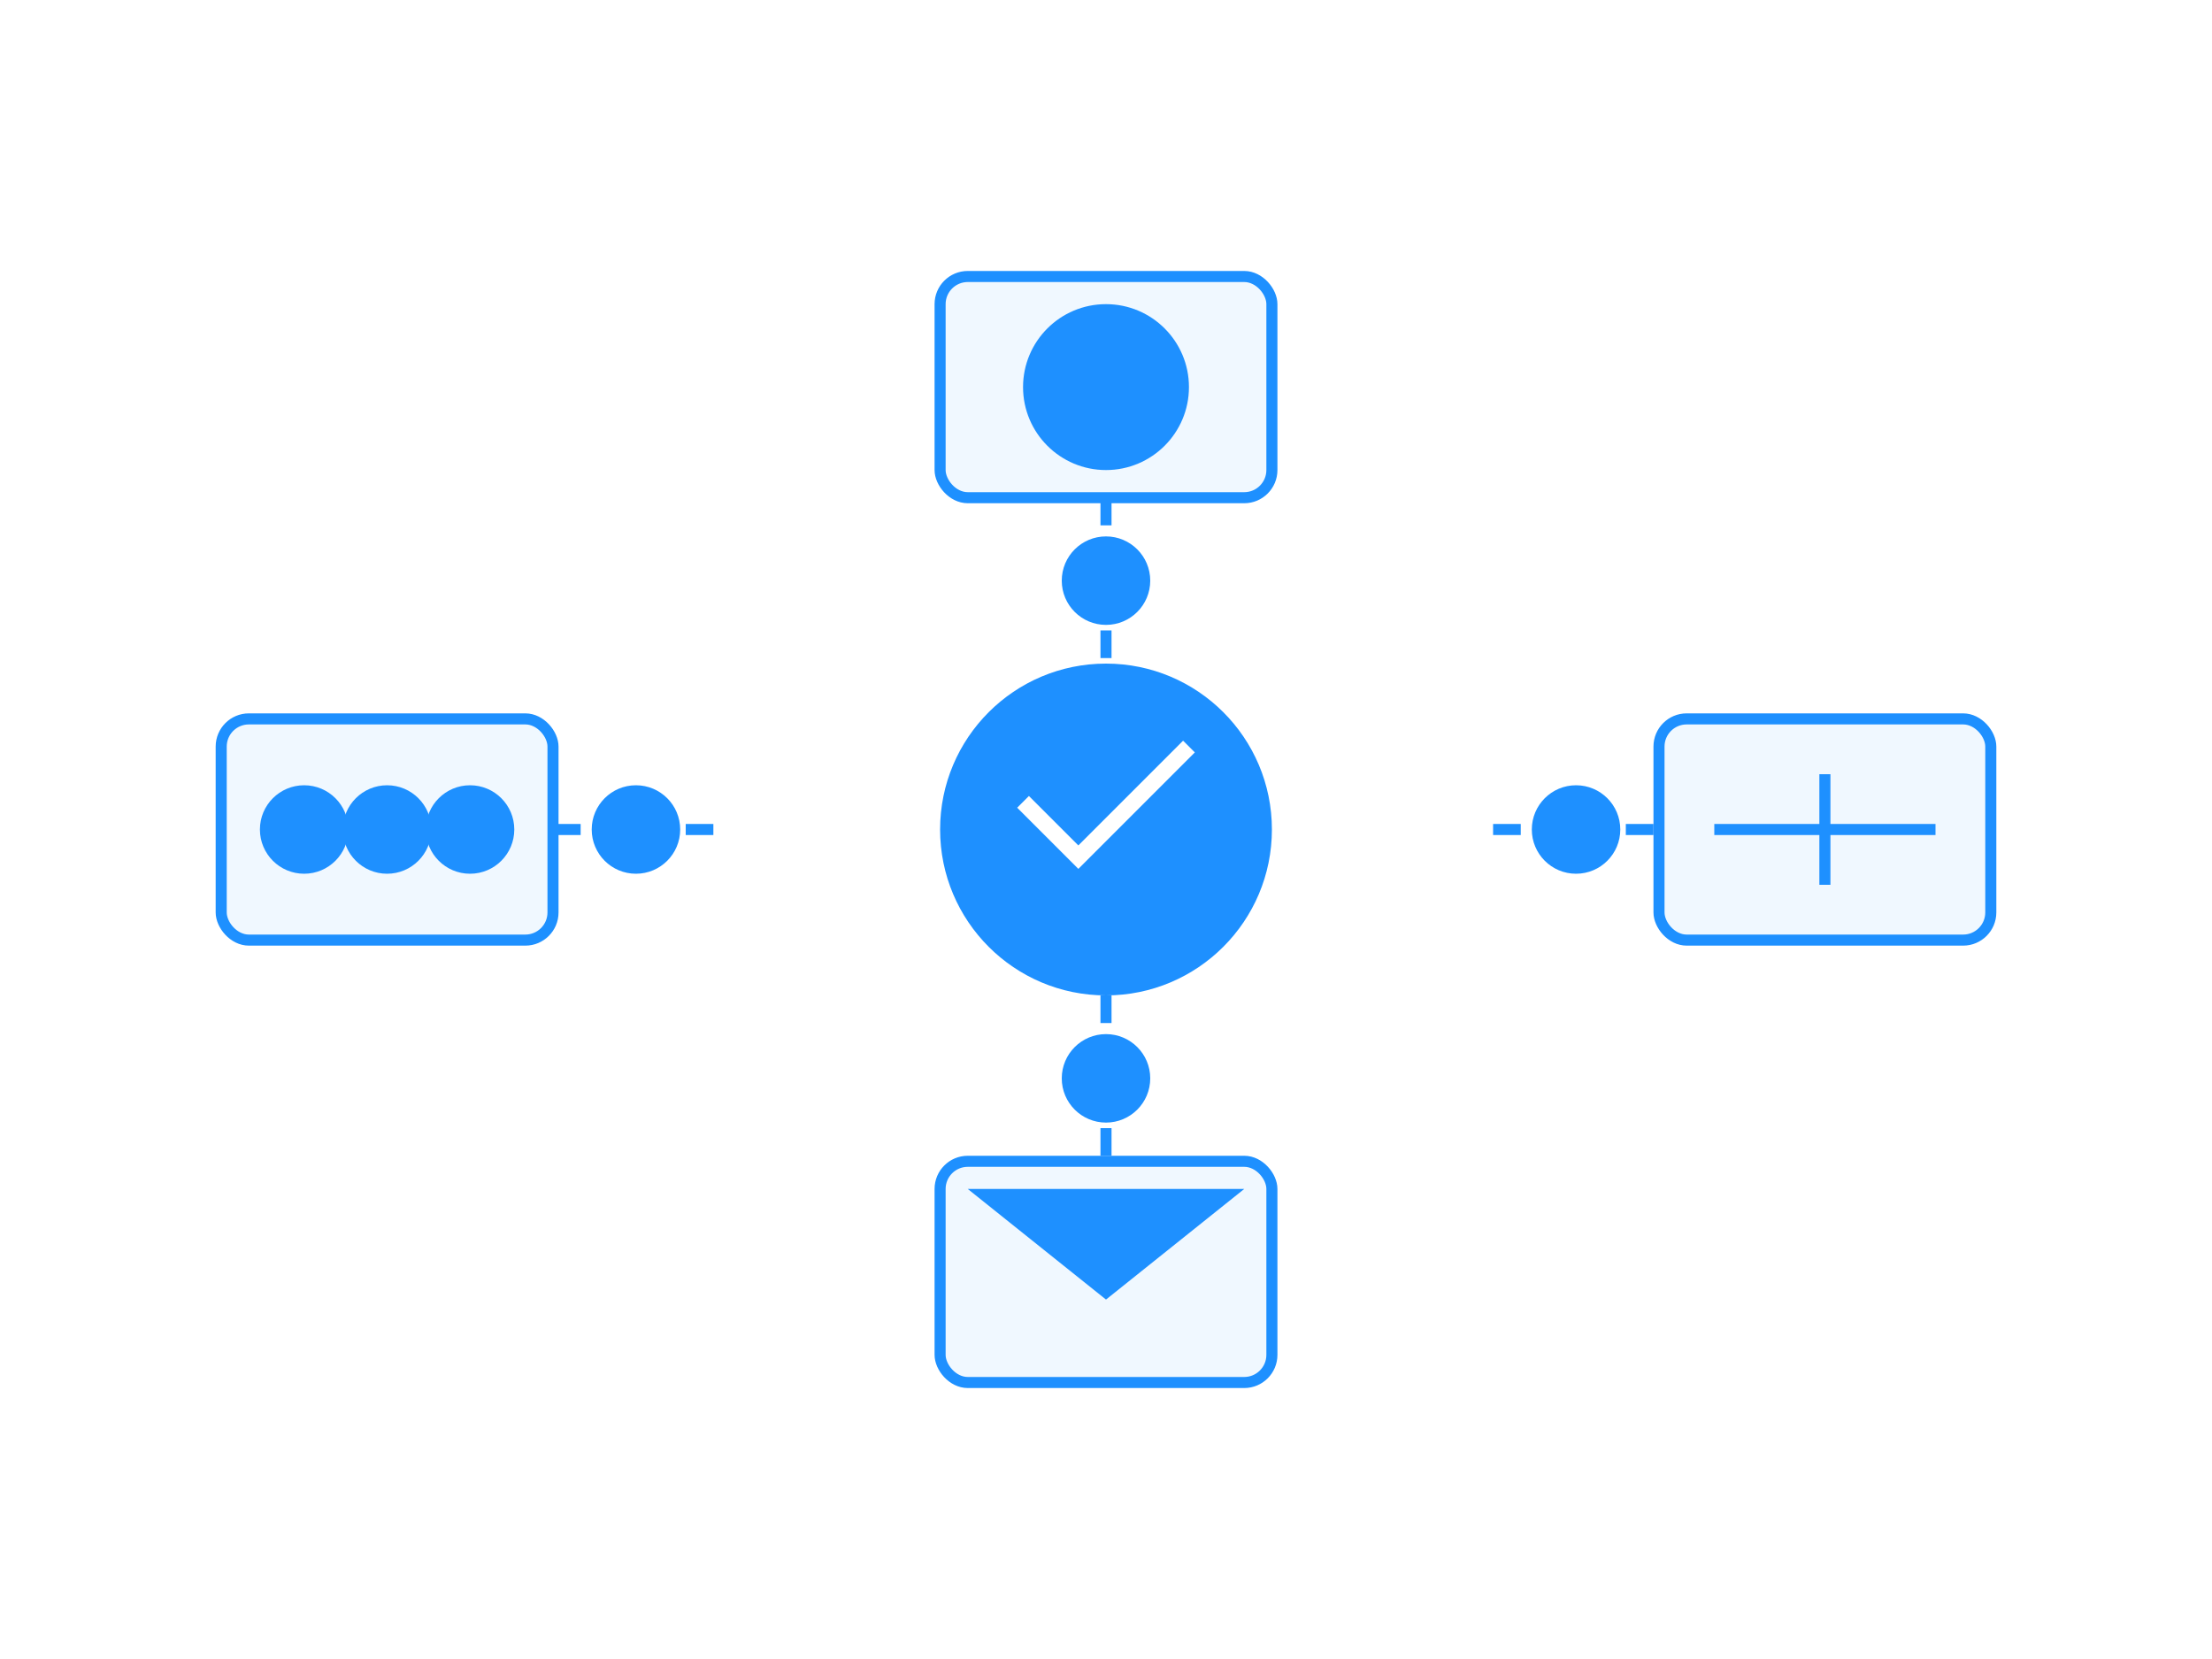 <svg xmlns="http://www.w3.org/2000/svg" viewBox="0 0 400 300">
  <!-- Background -->
  <rect width="400" height="300" fill="#ffffff"/>
  
  <!-- Central automation hub -->
  <circle cx="200" cy="150" r="30" fill="#1e90ff"/>
  <path d="M185,145 L195,155 L215,135" stroke="#ffffff" stroke-width="3" fill="none"/>
  
  <!-- Different channel platforms -->
  <!-- Top platform (Instagram) -->
  <rect x="170" y="50" width="60" height="40" rx="5" fill="#f0f8ff" stroke="#1e90ff" stroke-width="2"/>
  <circle cx="200" cy="70" r="15" fill="#1e90ff"/>
  
  <!-- Right platform (website) -->
  <rect x="300" y="130" width="60" height="40" rx="5" fill="#f0f8ff" stroke="#1e90ff" stroke-width="2"/>
  <path d="M310,150 L350,150 M330,140 L330,160" stroke="#1e90ff" stroke-width="2"/>
  
  <!-- Bottom platform (email) -->
  <rect x="170" y="210" width="60" height="40" rx="5" fill="#f0f8ff" stroke="#1e90ff" stroke-width="2"/>
  <path d="M175,215 L225,215 L200,235 Z" fill="#1e90ff"/>
  
  <!-- Left platform (messaging) -->
  <rect x="40" y="130" width="60" height="40" rx="5" fill="#f0f8ff" stroke="#1e90ff" stroke-width="2"/>
  <circle cx="55" cy="150" r="8" fill="#1e90ff"/>
  <circle cx="70" cy="150" r="8" fill="#1e90ff"/>
  <circle cx="85" cy="150" r="8" fill="#1e90ff"/>
  
  <!-- Connection lines with identical message shapes -->
  <line x1="200" y1="90" x2="200" y2="120" stroke="#1e90ff" stroke-width="2" stroke-dasharray="5,3"/>
  <circle cx="200" cy="105" r="8" fill="#1e90ff"/>
  
  <line x1="270" y1="150" x2="300" y2="150" stroke="#1e90ff" stroke-width="2" stroke-dasharray="5,3"/>
  <circle cx="285" cy="150" r="8" fill="#1e90ff"/>
  
  <line x1="200" y1="180" x2="200" y2="210" stroke="#1e90ff" stroke-width="2" stroke-dasharray="5,3"/>
  <circle cx="200" cy="195" r="8" fill="#1e90ff"/>
  
  <line x1="100" y1="150" x2="130" y2="150" stroke="#1e90ff" stroke-width="2" stroke-dasharray="5,3"/>
  <circle cx="115" cy="150" r="8" fill="#1e90ff"/>
</svg>
